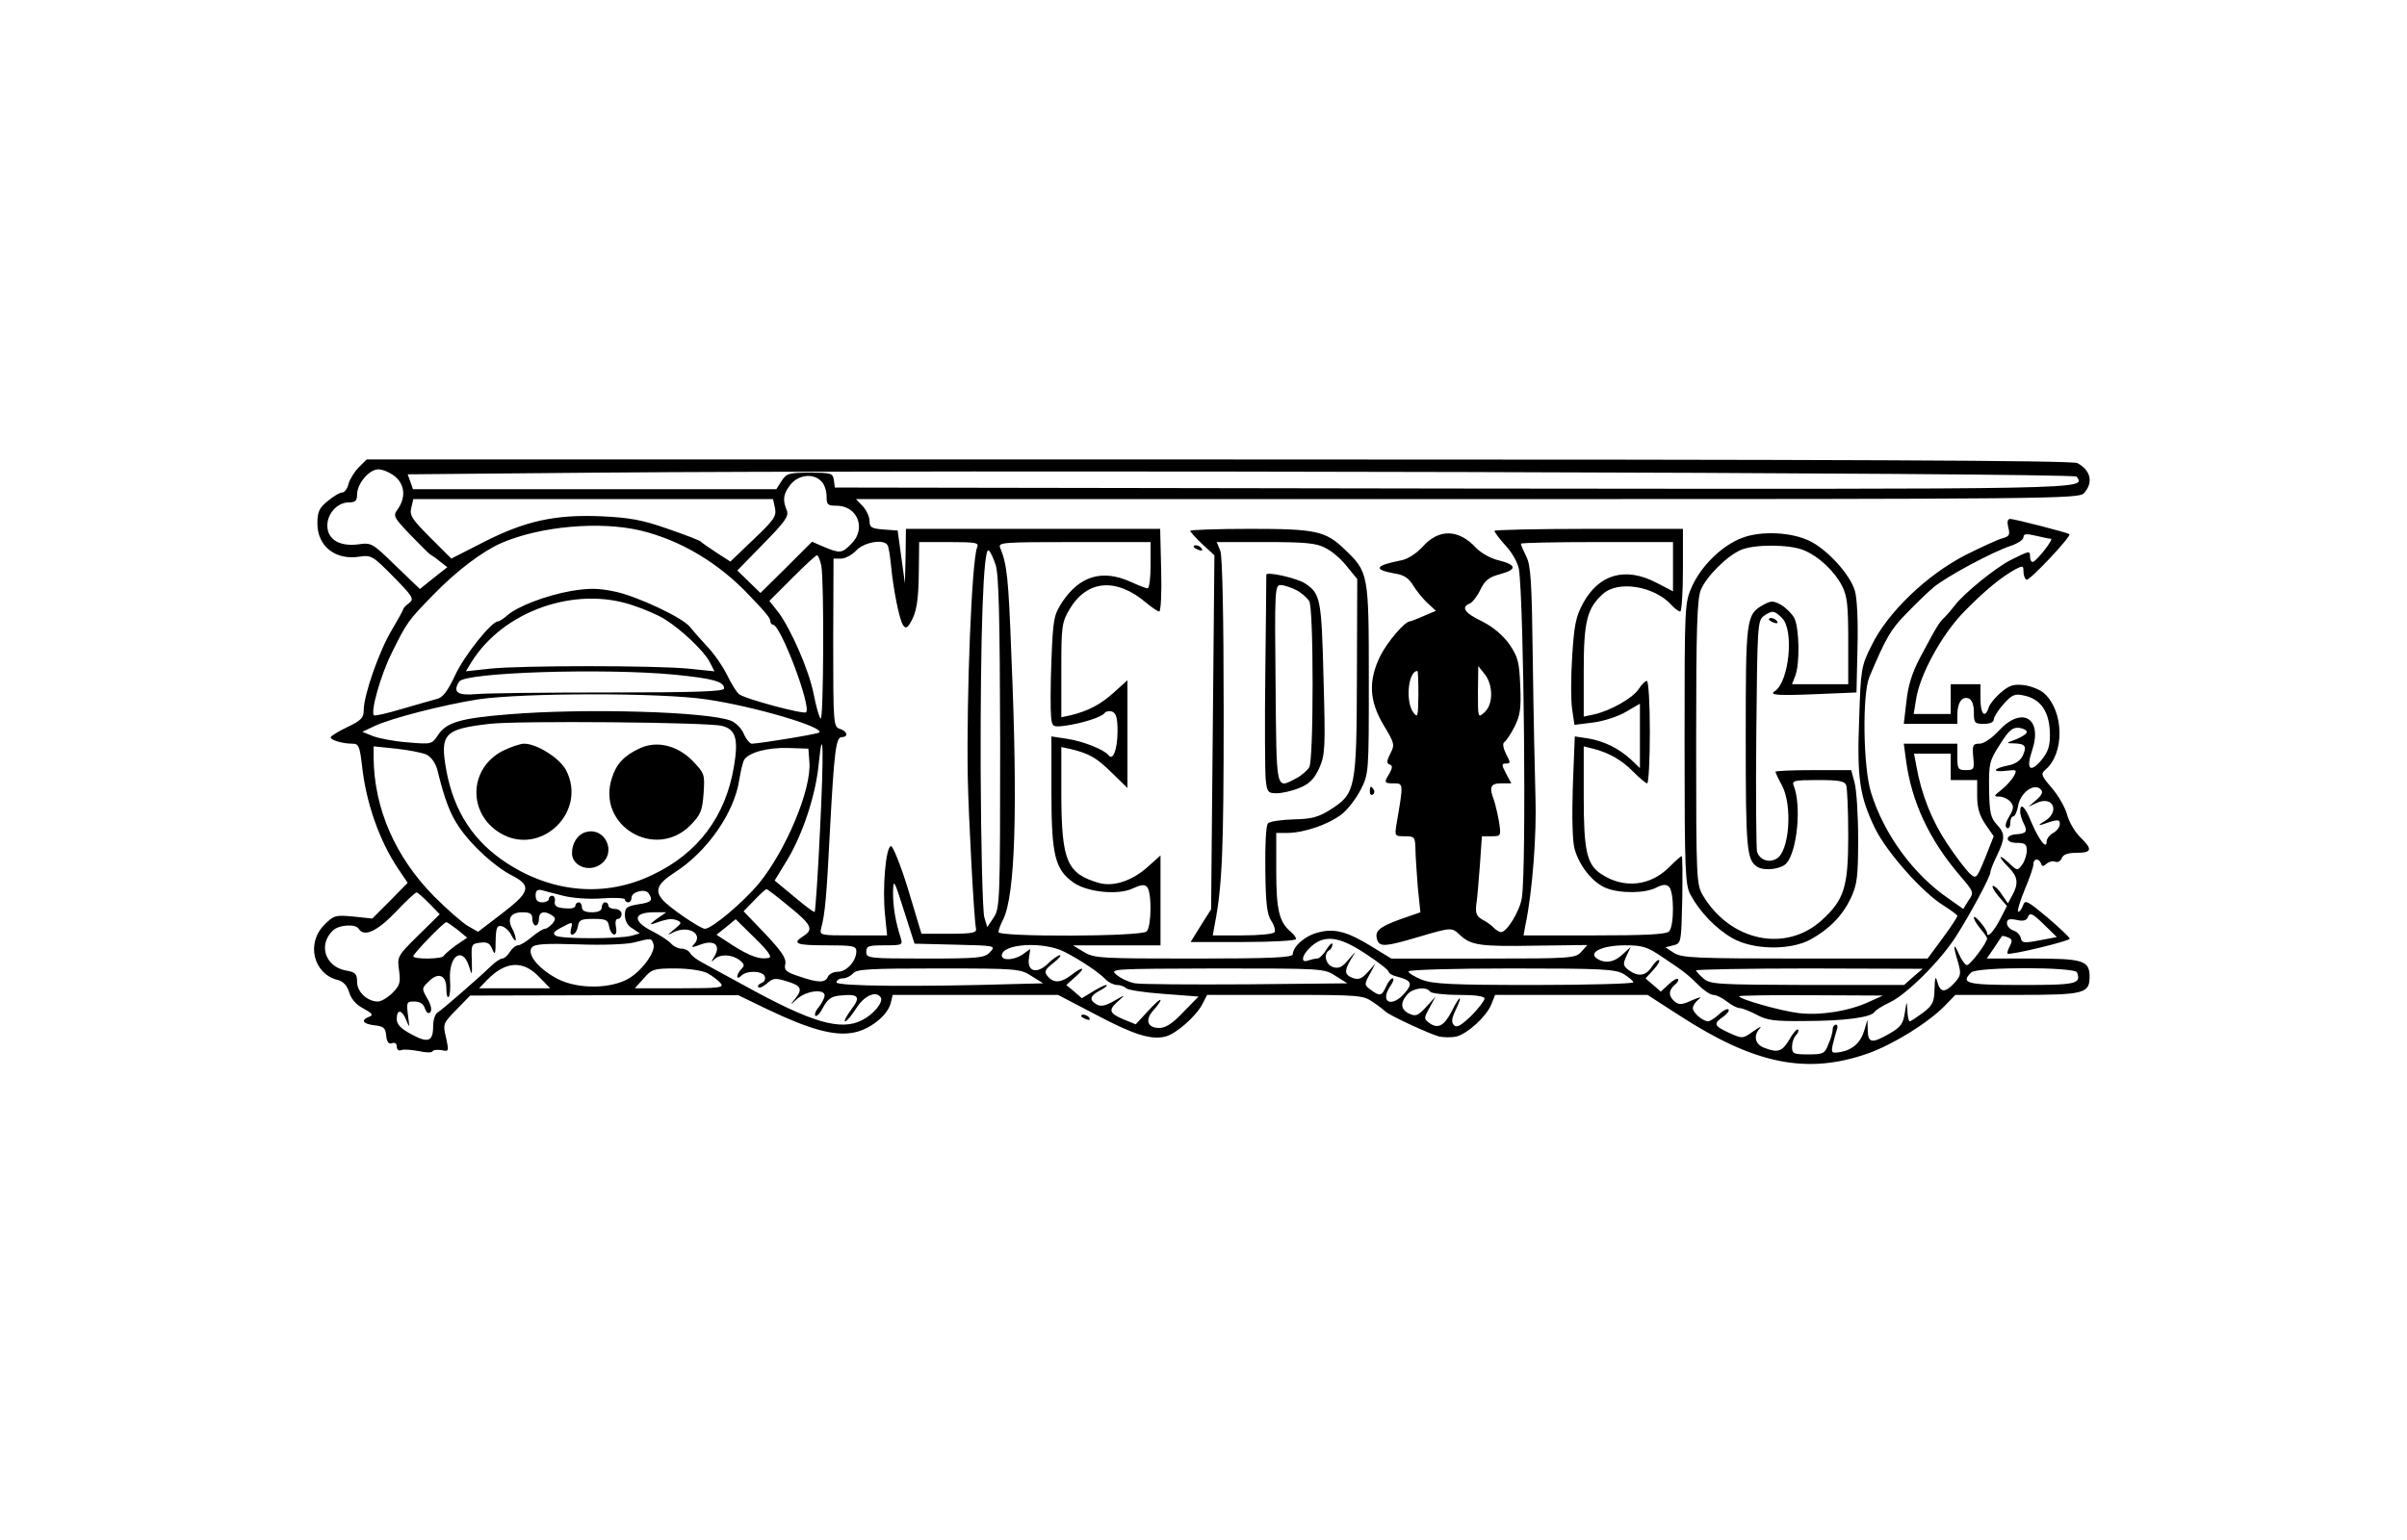 <?xml version="1.0" standalone="no"?>
<!DOCTYPE svg PUBLIC "-//W3C//DTD SVG 20010904//EN"
 "http://www.w3.org/TR/2001/REC-SVG-20010904/DTD/svg10.dtd">
<svg version="1.0" xmlns="http://www.w3.org/2000/svg"
 width="728pt" height="466pt" viewBox="0 0 728 466"
 preserveAspectRatio="xMidYMid meet">
<g transform="translate(0,466) scale(0.1,-0.1)"
fill="#000000" stroke="none">
<path d="M1085 3246 c-13 -13 -27 -36 -31 -50 -3 -14 -12 -26 -19 -26 -8 0
-27 -12 -44 -26 -26 -21 -31 -33 -31 -68 0 -69 55 -112 128 -100 35 5 40 2
102 -61 59 -60 63 -67 48 -79 -10 -7 -18 -16 -18 -18 0 -3 -16 -32 -35 -64
-38 -63 -85 -197 -85 -243 0 -23 -8 -31 -50 -51 -27 -13 -50 -27 -50 -31 0 -8
36 -19 66 -19 19 0 22 -8 29 -67 12 -111 52 -226 109 -311 l29 -43 -53 -54
-54 -54 -57 6 c-55 5 -59 4 -88 -25 -56 -56 -33 -149 41 -167 16 -4 28 -17 34
-37 6 -20 21 -38 43 -49 27 -15 31 -20 18 -25 -27 -10 -20 -22 16 -26 27 -3
33 -8 35 -31 2 -20 8 -27 18 -23 8 3 14 -1 14 -10 0 -10 6 -14 14 -11 7 3 31
1 52 -3 22 -5 40 -5 42 -1 1 4 13 6 27 4 23 -5 23 -4 14 38 -10 41 -9 43 32
85 l41 42 406 1 405 0 91 -44 c122 -58 196 -79 252 -70 51 7 108 51 118 90 l6
25 250 0 250 0 113 -59 c115 -61 168 -78 212 -67 32 8 92 61 111 97 l15 29
235 0 c227 0 237 -1 267 -22 18 -12 34 -25 37 -28 10 -11 135 -69 163 -76 15
-3 38 -3 52 0 34 9 90 60 105 96 l12 30 231 0 230 0 96 -62 c228 -148 386
-180 571 -115 78 28 184 94 234 146 l30 31 187 0 c203 0 219 4 219 55 0 49
-20 55 -171 55 l-140 0 22 32 c12 18 23 34 24 36 1 1 9 0 18 -4 13 -5 14 -10
6 -26 -6 -11 -9 -21 -7 -23 6 -6 188 38 188 45 0 4 -30 32 -67 64 -64 53 -68
55 -75 35 -5 -12 -11 -19 -14 -17 -3 3 6 33 20 67 14 33 26 67 26 76 0 18 16
20 23 3 3 -10 7 -10 17 -1 7 6 19 9 26 6 8 -3 17 2 20 11 4 11 19 16 45 16 46
0 49 10 11 47 -16 15 -34 46 -40 68 -6 23 -27 59 -47 82 -31 36 -33 42 -19 54
59 49 57 178 -4 232 -11 10 -38 21 -59 24 -32 4 -45 0 -70 -21 -18 -15 -35
-36 -38 -46 -11 -35 -25 -21 -25 25 l0 45 -45 0 -45 0 0 -45 0 -45 -56 0 -56
0 7 43 c11 76 80 201 148 269 63 64 110 102 153 126 22 11 24 11 24 -7 0 -11
4 -22 9 -25 8 -5 137 132 130 138 -7 5 -166 46 -179 46 -8 0 -10 -8 -6 -26 6
-21 3 -27 -16 -32 -13 -3 -63 -26 -113 -51 -117 -60 -236 -174 -284 -273 -32
-64 -33 -71 -38 -225 -7 -180 2 -234 49 -331 36 -72 144 -194 207 -232 22 -14
41 -28 41 -31 0 -4 -20 -34 -45 -68 l-45 -61 -370 0 c-334 0 -373 2 -397 17
l-26 17 24 6 c24 6 24 8 27 138 1 73 1 132 -2 132 -2 0 -19 -15 -38 -34 -57
-57 -137 -65 -204 -21 -45 29 -54 70 -54 236 l0 151 28 -7 c48 -12 88 -35 122
-70 19 -19 38 -35 42 -35 4 0 8 70 8 155 0 85 -4 155 -9 155 -5 0 -16 -11 -25
-25 -18 -27 -83 -64 -133 -76 l-33 -7 0 139 c0 149 10 189 58 232 46 42 156
24 208 -34 9 -10 21 -19 26 -19 4 0 8 56 8 125 l0 125 -285 0 c-157 0 -285 -3
-285 -6 0 -4 15 -24 34 -45 20 -21 37 -53 40 -71 15 -101 23 -901 9 -993 -5
-39 -45 -105 -63 -105 -5 0 -15 6 -22 13 -7 8 -23 19 -35 25 -17 10 -21 19
-18 45 3 17 7 71 11 120 l6 87 29 0 c29 0 29 1 23 43 -4 23 -11 52 -15 65 -16
41 -11 52 21 52 l31 0 -16 30 c-14 27 -14 30 0 30 14 0 14 3 0 29 -9 19 -11
32 -5 36 6 4 20 25 31 47 17 34 20 55 17 124 -3 72 -7 87 -33 125 -20 28 -49
52 -82 69 -53 25 -65 43 -38 54 8 3 23 22 32 41 14 29 26 39 60 48 52 14 51
28 -5 42 -23 5 -54 23 -68 38 -53 57 -113 58 -162 2 -18 -19 -43 -36 -63 -40
-81 -16 -87 -28 -21 -40 28 -4 43 -14 56 -36 10 -16 29 -40 43 -53 l26 -24
-38 -16 c-20 -9 -39 -16 -41 -16 -15 0 -68 -62 -89 -104 -37 -75 -34 -137 10
-210 33 -55 34 -59 20 -86 -11 -22 -12 -29 -2 -33 9 -3 9 -9 0 -26 -18 -29
-17 -31 13 -31 29 0 29 0 8 -122 -6 -37 -6 -38 25 -38 29 0 31 -2 32 -37 0
-21 4 -73 7 -115 l8 -78 -63 -22 c-63 -23 -77 -36 -67 -63 8 -20 25 -19 123
10 102 30 102 30 127 6 33 -31 62 -35 227 -32 l158 2 -18 -20 c-17 -20 -27
-21 -296 -21 l-279 0 -57 35 c-76 47 -115 57 -164 44 -40 -10 -76 -42 -77 -66
0 -10 -67 -13 -300 -13 -282 0 -301 1 -332 20 l-33 20 133 0 132 0 0 136 0
136 -39 -35 c-47 -42 -104 -61 -148 -48 -96 28 -112 66 -113 264 l0 147 28 -6
c57 -14 78 -26 125 -72 l47 -46 0 163 0 163 -41 -37 c-41 -37 -78 -56 -131
-69 l-28 -6 0 141 c0 134 1 145 25 186 53 89 141 96 231 20 18 -15 36 -27 40
-27 5 0 8 56 6 125 l-3 125 -385 0 -384 0 -1 -82 -2 -83 -11 80 -11 80 -42 3
c-37 3 -43 6 -43 26 0 12 -9 32 -20 44 l-21 22 1849 0 c1778 0 1850 1 1865 18
29 32 21 69 -20 91 -16 8 -667 11 -2598 11 l-2576 0 -24 -24z m109 -27 c30
-24 34 -63 10 -98 -16 -22 -15 -24 37 -79 30 -31 57 -58 61 -60 4 -2 17 -11
29 -21 l22 -17 -42 -33 -41 -33 -73 70 c-71 69 -73 71 -114 65 -56 -7 -93 15
-93 57 0 37 31 70 65 70 20 0 25 5 25 24 0 33 37 76 64 76 13 0 35 -9 50 -21z
m5087 -1 c24 -39 76 -38 -1880 -36 l-1876 3 -3 23 c-3 20 -8 22 -72 22 -63 0
-71 -2 -86 -25 l-16 -25 -549 0 -550 0 -8 23 -8 22 566 5 c1050 9 4475 0 4482
-12z m-3797 -14 c9 -8 16 -29 16 -45 0 -26 3 -29 30 -29 64 0 91 -70 45 -115
-28 -29 -34 -30 -82 -10 l-37 16 -78 -78 -78 -77 -35 34 -35 34 79 81 c65 66
77 83 71 100 -14 33 -11 51 11 79 24 30 69 35 93 10z m-140 -81 c5 -25 -3 -36
-65 -95 l-70 -67 -42 27 c-23 15 -44 30 -47 33 -3 4 -48 21 -100 39 -77 27
-115 34 -201 38 -140 6 -231 -14 -358 -79 l-96 -49 -64 64 c-55 55 -63 67 -57
90 l6 26 544 0 544 0 6 -27z m-407 -68 c121 -29 237 -98 330 -197 53 -55 63
-69 63 -78 0 -5 4 -10 8 -10 23 0 117 -249 100 -265 -7 -7 -187 41 -203 55 -8
7 -24 33 -36 58 -13 26 -40 66 -62 88 -21 23 -44 49 -50 57 -21 28 -160 93
-226 107 -52 11 -78 11 -134 2 -77 -14 -161 -46 -193 -74 -11 -10 -24 -18 -28
-18 -19 0 -101 -102 -129 -162 -24 -51 -38 -69 -57 -73 -14 -4 -61 -17 -105
-30 -43 -13 -82 -22 -84 -19 -11 11 21 123 54 189 46 93 50 98 125 175 72 74
148 131 206 157 118 51 298 67 421 38z m4266 -25 c10 0 -45 -70 -55 -70 -5 0
-8 7 -8 15 0 20 -2 19 -58 -9 -46 -23 -143 -102 -170 -138 -7 -9 -20 -25 -29
-34 -19 -18 -23 -25 -76 -124 -24 -46 -36 -84 -41 -132 l-8 -68 81 0 81 0 0
28 c0 36 14 56 34 49 10 -4 16 -19 16 -42 0 -32 2 -35 30 -35 18 0 30 5 30 13
0 7 13 28 30 47 25 28 34 32 60 26 53 -10 80 -51 80 -120 0 -34 -6 -52 -26
-76 -34 -40 -47 -27 -28 29 33 98 -30 136 -100 61 -22 -24 -46 -40 -59 -40
-20 0 -22 -4 -19 -40 4 -37 2 -40 -22 -40 -24 0 -26 4 -26 40 l0 40 -81 0 -81
0 7 -52 c17 -125 70 -238 161 -345 44 -51 45 -53 28 -77 l-16 -26 -44 31
c-107 73 -196 195 -235 321 -24 76 -27 298 -5 350 49 116 64 143 110 190 28
29 66 66 84 81 38 32 179 108 235 126 20 7 37 18 37 26 0 10 9 11 38 4 20 -5
41 -9 45 -9z m-3519 -19 c4 -5 8 -33 11 -63 7 -72 25 -162 36 -179 8 -11 12
-10 22 6 19 32 25 64 26 158 l1 87 91 0 c83 0 91 -2 84 -17 -16 -43 -32 -441
-28 -693 2 -113 19 -435 25 -460 2 -12 -11 -15 -81 -15 l-84 0 -40 133 c-22
72 -46 132 -52 132 -16 0 -27 -130 -18 -210 l6 -60 -103 0 c-101 0 -102 0 -96
23 11 42 16 92 26 292 13 241 18 285 36 285 21 0 17 18 -6 25 -19 6 -20 15
-20 261 l1 254 23 0 c12 0 33 11 46 25 24 25 83 35 94 16z m796 -61 c0 -38 -4
-70 -9 -70 -5 0 -28 9 -52 20 -85 38 -153 18 -206 -61 -26 -40 -28 -51 -33
-178 -3 -75 -3 -151 -1 -169 3 -31 5 -32 40 -28 53 7 115 27 122 39 4 5 14 7
23 4 12 -5 16 -20 16 -59 0 -55 -14 -91 -27 -73 -13 17 -78 43 -127 50 l-46 7
0 -168 c0 -193 11 -235 68 -275 43 -29 137 -38 180 -16 22 10 33 12 41 4 15
-15 14 -120 -1 -135 -16 -16 -448 -17 -448 -2 0 6 6 23 14 38 36 72 45 327 25
797 -9 239 -13 276 -34 328 -7 16 8 17 224 17 l231 0 0 -70z m1580 -5 l0 -74
-50 26 c-94 49 -174 26 -222 -62 -22 -41 -27 -66 -33 -162 -4 -62 -4 -133 0
-159 l7 -47 56 7 c32 4 75 18 99 32 l43 25 0 -97 0 -98 -27 26 c-37 34 -82 56
-130 64 l-40 6 -6 -151 c-3 -91 -1 -166 5 -188 14 -52 54 -102 94 -119 42 -18
122 -17 154 1 18 9 29 10 37 3 17 -13 17 -120 1 -136 -9 -9 -73 -12 -226 -12
l-214 0 6 33 c21 100 34 275 30 387 -2 69 -6 253 -8 410 -3 241 -6 290 -20
317 -9 18 -16 34 -16 38 0 3 104 5 230 5 l230 0 0 -75z m-2049 7 c10 -28 13
-159 14 -537 0 -478 -1 -502 -19 -530 l-20 -30 -9 30 c-5 17 -10 217 -11 445
-1 412 8 675 24 665 5 -3 14 -22 21 -43z m-527 -3 c9 -47 7 -475 -2 -463 -5 5
-14 38 -21 74 -14 72 -68 195 -107 248 l-27 34 69 69 c38 38 71 69 75 69 4 0
9 -14 13 -31z m-571 -120 c34 -11 78 -30 97 -42 50 -31 119 -96 136 -129 l15
-29 -78 8 c-102 10 -507 10 -601 0 l-73 -8 17 28 c96 154 312 231 487 172z
m2597 -269 c0 -24 -7 -43 -20 -55 -20 -18 -20 -17 -20 61 l1 79 19 -24 c12
-14 20 -38 20 -61z m-2471 59 c119 -12 151 -21 151 -42 0 -9 -82 -12 -347 -12
-192 0 -373 -2 -403 -5 -56 -5 -72 6 -51 38 18 28 438 41 650 21z m2251 -61
c-1 -66 -2 -71 -15 -54 -25 33 -16 126 12 126 2 0 3 -33 3 -72z m-2153 -14
c144 -21 357 -84 341 -100 -5 -5 -177 -33 -204 -34 -6 0 -17 13 -24 29 -6 16
-24 34 -38 40 -67 28 -440 39 -672 20 -148 -12 -190 -24 -216 -64 -18 -27 -20
-27 -91 -21 -40 3 -87 12 -105 19 l-32 13 36 17 c50 24 207 64 313 81 133 20
554 21 692 0z m46 -80 c42 -10 51 -39 37 -122 -25 -152 -109 -264 -247 -329
-141 -68 -300 -55 -439 35 -102 66 -161 157 -184 281 -20 111 -7 125 130 141
85 10 660 5 703 -6z m3947 -19 c0 -5 -15 -15 -33 -22 -30 -11 -31 -12 -6 -12
34 -1 40 -8 27 -37 -7 -15 -23 -26 -45 -30 -45 -9 -50 -21 -6 -16 33 4 34 3
24 -16 -6 -11 -23 -30 -37 -41 -24 -19 -25 -21 -7 -21 11 0 26 -7 34 -16 10
-13 10 -20 -4 -44 -11 -18 -14 -31 -7 -35 5 -3 10 3 10 14 0 12 4 21 9 21 5 0
12 15 15 33 7 39 48 69 68 49 8 -8 5 -16 -13 -32 l-24 -21 23 11 c52 25 74
-26 25 -55 -16 -9 -19 -13 -8 -10 49 17 55 17 55 2 0 -9 -9 -21 -20 -27 -11
-6 -20 -18 -20 -26 0 -26 -23 5 -46 58 -19 48 -34 62 -34 32 0 -8 5 -24 11
-36 12 -23 8 -30 -22 -32 -36 -2 -35 -26 0 -26 26 0 31 -4 31 -23 0 -13 -6
-32 -14 -43 -14 -19 -15 -19 -40 5 -33 31 -34 20 -1 -13 28 -28 31 -49 11 -85
l-13 -24 -18 26 c-9 15 -22 27 -27 27 -5 0 2 -14 16 -31 l26 -30 -20 -39 c-19
-37 -40 -60 -40 -43 -1 13 -40 59 -40 47 0 -6 9 -21 20 -34 11 -13 20 -26 20
-29 0 -13 -51 -81 -61 -81 -5 0 -16 15 -24 33 -17 39 -19 28 -3 -24 10 -36 9
-41 -12 -64 -28 -30 -42 -28 -51 6 -5 18 -7 12 -8 -22 -1 -41 -5 -50 -35 -73
-19 -14 -37 -26 -40 -26 -3 0 -7 15 -7 33 -2 30 -2 30 -8 -8 -5 -33 -13 -43
-46 -62 -54 -31 -65 -29 -66 10 l-1 32 -9 -31 c-11 -38 -35 -60 -73 -67 -26
-4 -28 -3 -23 22 3 14 9 34 12 44 4 9 3 17 -2 17 -5 0 -10 -6 -10 -14 0 -8 -5
-28 -13 -45 -11 -29 -16 -31 -61 -31 -44 0 -49 2 -49 23 0 13 5 28 12 35 6 6
9 14 6 17 -3 3 -15 -10 -26 -30 -22 -37 -35 -41 -76 -25 -28 10 -34 37 -13 59
6 8 -2 3 -20 -9 -32 -23 -33 -23 -73 -5 -46 21 -49 28 -18 49 12 9 19 18 16
22 -4 3 -17 -3 -29 -15 -13 -12 -28 -21 -33 -21 -17 1 -46 26 -46 40 0 7 8 19
18 27 11 8 4 7 -20 -3 -30 -14 -40 -15 -53 -4 -19 16 -19 34 0 50 9 7 13 15
10 18 -3 3 -16 -4 -28 -16 l-24 -22 -23 20 -23 20 23 25 c13 14 21 27 18 30
-3 3 -13 -6 -22 -20 -18 -28 -42 -31 -70 -10 -17 13 -18 18 -7 42 l13 28 -24
-22 c-26 -25 -54 -29 -78 -13 -28 19 17 40 85 40 53 0 67 -4 115 -37 66 -44
73 -50 109 -85 16 -16 35 -28 43 -28 9 0 27 -9 41 -20 14 -11 31 -20 39 -20 7
0 30 -9 51 -20 31 -17 55 -20 144 -19 121 0 202 11 212 27 4 6 24 19 46 29 50
23 153 125 201 200 44 69 104 181 104 194 0 6 9 29 20 51 25 53 25 66 -1 94
-18 19 -22 36 -23 106 -1 79 1 86 33 136 27 43 38 52 58 50 13 -2 23 -7 23
-13z m-3650 -299 c-6 -132 -14 -243 -16 -245 -2 -2 -30 19 -62 46 l-59 49 39
64 c46 77 85 194 94 287 14 136 16 35 4 -201z m-1190 231 c15 -8 27 -25 33
-47 22 -90 39 -134 66 -173 38 -56 109 -120 160 -146 60 -31 54 -50 -31 -115
l-72 -55 -30 17 c-16 9 -62 49 -102 89 -118 119 -183 267 -184 422 l0 33 68
-7 c37 -4 78 -12 92 -18z m1158 -22 c7 -82 -70 -266 -152 -367 -48 -58 -143
-138 -164 -138 -14 0 -112 67 -129 89 -23 27 -14 48 37 81 99 63 181 181 196
281 4 24 10 51 14 59 13 23 70 39 135 37 l60 -2 3 -40z m3452 -15 l0 -40 40 0
40 0 0 -49 c0 -35 7 -58 25 -85 l25 -36 -26 -66 c-26 -63 -27 -64 -46 -47 -11
10 -42 50 -69 91 -46 69 -78 149 -93 235 l-7 37 56 0 55 0 0 -40z m-3011 -538
c122 -3 123 -3 106 -22 -17 -18 -32 -20 -197 -20 -171 0 -178 1 -178 20 0 18
7 20 56 20 53 0 55 1 48 23 -16 50 -23 94 -23 137 1 43 3 40 33 -55 l32 -100
123 -3z m-1186 148 c27 -7 77 -11 117 -8 39 3 70 1 70 -3 0 -5 5 -9 10 -9 6 0
10 6 10 14 0 18 42 29 52 13 14 -21 9 -27 -32 -33 -35 -6 -40 -10 -40 -33 0
-16 8 -32 23 -40 l22 -15 -25 -7 c-36 -10 -213 -10 -229 0 -11 7 -6 13 19 26
32 17 33 17 27 -5 -3 -14 -1 -20 6 -17 7 2 13 13 15 25 3 19 10 22 47 22 37 0
44 -3 47 -22 2 -12 8 -23 14 -25 7 -2 10 6 7 22 -3 15 -1 25 6 25 6 0 11 7 11
15 0 8 -9 15 -20 15 -11 0 -20 5 -20 10 0 6 -4 10 -10 10 -5 0 -10 -7 -10 -15
0 -10 -10 -15 -30 -15 -20 0 -30 5 -30 15 0 8 -4 15 -10 15 -5 0 -10 -5 -10
-11 0 -6 -14 -9 -32 -7 -25 2 -32 7 -30 21 2 9 -2 17 -8 17 -5 0 -10 -4 -10
-10 0 -5 -9 -10 -20 -10 -14 0 -20 7 -20 21 0 14 5 19 18 16 9 -3 38 -10 65
-17z m683 -32 c68 -55 76 -70 44 -90 -36 -23 -22 -28 70 -28 80 0 90 -2 90
-18 0 -29 -29 -62 -56 -62 -13 0 -27 -7 -30 -15 -8 -19 -29 -19 -87 1 -40 13
-46 19 -42 37 4 17 -11 39 -60 91 l-66 69 33 34 c17 18 34 33 36 33 3 0 33
-23 68 -52z m-1088 9 l32 -33 -65 -64 c-63 -62 -64 -64 -58 -106 5 -37 2 -46
-20 -68 -14 -14 -34 -26 -44 -26 -32 0 -63 29 -63 59 0 25 -5 30 -35 35 -61
12 -83 77 -39 120 17 18 69 22 79 6 16 -26 55 -8 111 50 31 33 60 60 64 60 3
0 20 -15 38 -33z m312 -47 c0 -11 5 -20 10 -20 6 0 10 9 10 20 0 21 16 26 39
11 12 -8 12 -12 2 -25 -8 -9 -18 -16 -23 -16 -6 0 -23 -11 -40 -25 -16 -14
-35 -25 -41 -25 -7 0 -18 -9 -25 -20 -7 -11 -17 -20 -23 -20 -5 0 -21 -10 -33
-22 -45 -43 -149 -133 -162 -141 -8 -4 -14 -23 -14 -42 0 -46 -15 -52 -66 -24
-32 17 -44 30 -44 46 0 31 16 29 29 -4 10 -25 10 -23 5 15 -5 40 -4 42 19 42
17 0 28 -7 32 -21 5 -13 11 -17 16 -12 6 6 3 22 -8 41 -18 31 -18 32 4 53 29
29 53 19 53 -22 0 -18 3 -29 7 -25 4 4 6 27 4 52 -4 72 37 102 57 42 10 -32
10 -31 9 17 -2 48 -1 50 26 53 21 3 29 -2 36 -20 8 -19 10 -15 10 25 1 40 4
48 18 45 10 -2 23 -14 30 -28 7 -14 13 -19 13 -12 0 7 -5 22 -11 33 -16 30 -4
49 31 49 23 0 30 -4 30 -20z m375 -1 c-17 -12 -21 -18 -10 -14 42 15 55 17 72
11 16 -7 15 -9 -7 -27 -24 -20 -24 -20 -2 -9 46 22 91 -7 60 -38 -9 -9 -4 -9
20 0 42 16 63 -1 43 -35 -11 -18 -11 -20 0 -9 17 16 51 15 75 -2 15 -12 17
-17 7 -27 -7 -7 -13 -17 -13 -23 0 -6 5 -5 12 2 17 17 65 15 71 -2 3 -8 -1
-17 -10 -20 -9 -4 -13 -9 -9 -13 3 -3 15 2 26 12 18 16 25 17 60 6 44 -13 49
-24 23 -55 -15 -18 -14 -18 8 2 32 28 92 31 82 5 -3 -10 -12 -25 -20 -34 -7
-9 -10 -19 -7 -22 4 -4 15 8 24 26 13 24 25 33 50 35 57 6 65 -3 34 -43 -14
-19 -22 -35 -18 -35 5 0 20 18 34 40 24 38 60 54 74 32 8 -14 -22 -51 -56 -68
-65 -34 -153 -8 -356 104 -57 31 -116 63 -130 71 -15 8 -31 20 -35 28 -4 7
-16 13 -26 13 -10 0 -24 7 -31 15 -7 8 -32 25 -56 37 -62 31 -60 58 5 58 l36
0 -30 -21z m4183 -64 c-47 -9 -53 -8 -56 7 -2 9 -12 20 -23 23 -10 4 -19 13
-19 22 0 12 7 14 29 10 21 -5 31 -2 35 10 6 13 14 9 47 -23 l40 -39 -53 -10z
m-3843 -53 c-26 -6 -57 5 -109 38 l-49 32 29 23 29 24 58 -57 c42 -41 53 -58
42 -60z m-941 85 l29 -24 -34 -23 c-19 -14 -35 -28 -37 -32 -4 -10 -92 -11
-92 -1 0 8 92 103 100 103 3 0 18 -11 34 -23z m592 -42 c10 -24 -40 -90 -83
-110 -60 -29 -158 -26 -215 8 -54 31 -85 72 -69 91 8 10 43 12 138 9 71 -3
146 0 168 5 55 14 55 14 61 -3z m2155 -31 c38 -25 69 -49 69 -54 0 -4 10 -11
23 -14 46 -12 51 -21 26 -50 -40 -47 -78 -28 -43 22 8 12 11 22 6 22 -5 0 -14
-11 -20 -25 -13 -29 -19 -30 -47 -9 -19 14 -19 16 -2 47 l17 32 -23 -26 c-18
-20 -28 -24 -45 -18 -26 10 -27 21 -6 57 17 27 17 27 -8 -2 -18 -22 -29 -27
-46 -22 -23 8 -30 40 -12 51 6 3 10 12 10 18 0 7 -8 0 -18 -15 -9 -16 -22 -28
-28 -28 -7 0 -19 -3 -28 -6 -21 -8 -20 12 2 35 43 45 89 41 173 -15z m-911 6
c47 -24 103 -61 125 -84 9 -9 24 -16 34 -16 9 0 21 -4 27 -10 5 -5 56 -13 114
-17 l105 -8 -46 -47 c-32 -34 -53 -48 -73 -48 -36 0 -44 25 -17 54 11 12 21
26 21 30 0 5 -17 -10 -37 -32 l-38 -41 -37 15 c-44 19 -47 28 -15 56 22 20 22
20 -13 0 -26 -15 -40 -18 -53 -11 -24 14 -21 26 11 43 15 8 23 15 18 16 -5 0
-23 -9 -41 -20 l-33 -20 -23 20 -24 20 28 25 c33 29 23 33 -13 5 -31 -24 -53
-25 -71 -4 -12 14 -9 20 16 40 17 13 26 24 21 24 -6 0 -22 -11 -36 -25 -34
-33 -64 -25 -58 16 l4 28 -25 -18 c-25 -16 -61 -18 -61 -2 0 36 126 44 190 11z
m-1590 -75 l34 -35 -107 0 -108 0 23 24 c56 58 109 62 158 11z m509 11 c15 -8
33 -22 40 -30 12 -14 0 -16 -123 -16 l-136 0 27 30 c24 28 31 30 95 30 40 0
81 -6 97 -14z m981 -9 l35 -22 -80 -2 c-301 -9 -545 -7 -545 5 0 6 8 12 19 12
10 0 24 7 31 15 10 13 52 15 259 15 238 0 247 -1 281 -23z m920 0 l35 -22
-305 -3 c-168 -1 -319 0 -337 3 -17 3 -42 14 -55 25 -23 19 -21 19 302 20 320
0 326 0 360 -23z m871 6 c16 -10 29 -21 29 -25 0 -4 -135 -8 -300 -8 -252 0
-306 3 -340 16 -22 9 -40 20 -40 25 0 5 136 9 311 9 276 0 314 -2 340 -17z
m876 -8 l-28 -25 -292 0 c-271 1 -294 2 -314 19 -13 11 -23 22 -23 25 0 3 154
6 343 6 l342 -1 -28 -24z m495 13 c13 -35 -2 -38 -168 -38 -167 0 -185 5 -152
38 17 17 314 17 320 0z m-1957 -58 c3 -5 42 -10 86 -10 51 0 79 -4 79 -11 0
-6 -18 -30 -40 -52 -31 -30 -44 -37 -52 -29 -9 9 -8 20 5 47 23 48 12 45 -12
-4 -23 -45 -42 -55 -68 -36 -17 13 -17 14 1 47 l18 33 -28 -31 c-25 -27 -32
-30 -51 -21 -27 12 -29 33 -6 59 17 19 58 24 68 8z m1328 -31 c-60 -28 -148
-42 -213 -34 -52 6 -180 42 -180 51 0 2 98 4 218 3 l217 -1 -42 -19z"/>
<path d="M1520 2388 c-102 -53 -106 -188 -8 -248 122 -74 266 63 200 190 -19
36 -88 80 -127 80 -11 0 -41 -10 -65 -22z"/>
<path d="M1935 2396 c-46 -21 -71 -47 -84 -89 -48 -144 130 -251 237 -144 31
32 36 43 40 96 4 59 3 61 -34 100 -46 46 -108 61 -159 37z"/>
<path d="M1770 2142 c-23 -7 -40 -33 -40 -63 0 -38 49 -59 85 -35 53 35 15
117 -45 98z"/>
<path d="M3600 3054 c0 -3 16 -21 36 -40 l37 -34 -5 -535 -5 -536 -31 -49 -31
-50 159 0 c88 0 160 4 160 9 0 5 -7 14 -16 22 -35 29 -44 66 -44 184 l0 115
33 0 c50 0 123 25 163 55 19 14 45 48 59 75 25 49 25 51 25 335 0 318 -1 324
-72 392 -59 57 -88 63 -288 63 -99 0 -180 -3 -180 -6z m409 -52 c19 -9 48 -34
65 -56 l31 -38 -1 -297 c-1 -340 -4 -352 -81 -401 -35 -22 -56 -28 -110 -29
-37 -1 -72 -6 -78 -12 -6 -6 -9 -62 -8 -140 1 -101 5 -136 18 -155 9 -13 13
-29 10 -34 -3 -6 -47 -10 -97 -10 l-90 0 6 33 c23 119 27 226 27 642 0 292 -4
471 -10 488 l-11 27 148 0 c120 0 153 -3 181 -18z"/>
<path d="M3830 2921 c0 -3 -1 -134 -3 -291 -2 -157 -1 -304 1 -327 4 -39 7
-43 33 -43 16 0 47 7 69 16 31 13 44 26 60 60 18 41 19 61 13 272 -6 240 -9
256 -56 287 -25 16 -117 37 -117 26z m90 -46 c16 -8 34 -24 40 -34 6 -12 10
-111 10 -251 0 -140 -4 -239 -10 -251 -6 -10 -24 -26 -40 -34 -62 -32 -59 -44
-62 285 -3 283 -2 300 15 300 10 0 31 -7 47 -15z"/>
<path d="M5270 3033 c-60 -22 -123 -83 -152 -146 -23 -52 -23 -53 -23 -477 0
-388 2 -428 18 -457 28 -52 76 -102 126 -131 62 -36 174 -38 236 -5 58 32 97
72 123 126 19 42 22 63 22 180 0 72 -5 149 -11 170 l-10 37 -114 0 c-63 0
-115 -2 -115 -5 0 -3 9 -22 20 -42 32 -61 22 -200 -17 -221 -23 -14 -52 -3
-59 22 -2 11 -4 173 -2 359 3 322 4 339 22 353 26 18 32 18 56 -6 37 -37 21
-193 -22 -221 -19 -12 8 -14 127 -9 l120 5 3 135 c2 80 -1 151 -8 173 -14 48
-81 122 -134 149 -54 28 -148 33 -206 11z m184 -37 c47 -19 94 -64 117 -108
16 -31 19 -59 19 -168 l0 -130 -85 0 -85 0 10 26 c14 36 12 144 -3 174 -7 13
-25 31 -40 40 -24 13 -30 13 -54 0 -52 -29 -53 -42 -53 -405 0 -333 3 -366 34
-387 21 -14 73 -8 89 10 33 37 46 176 22 235 -6 15 1 17 73 17 64 0 81 -3 86
-16 3 -9 6 -77 6 -152 0 -156 -12 -194 -80 -256 -109 -99 -276 -64 -359 74
-20 34 -21 46 -21 463 0 348 3 434 14 462 17 41 79 103 121 121 40 18 147 17
189 0z"/>
<path d="M3610 3006 c0 -2 7 -7 16 -10 8 -3 12 -2 9 4 -6 10 -25 14 -25 6z"/>
<path d="M5350 2786 c0 -2 7 -7 16 -10 8 -3 12 -2 9 4 -6 10 -25 14 -25 6z"/>
<path d="M4143 2265 c0 -8 4 -12 9 -9 5 3 6 10 3 15 -9 13 -12 11 -12 -6z"/>
<path d="M3270 1586 c0 -2 7 -7 16 -10 8 -3 12 -2 9 4 -6 10 -25 14 -25 6z"/>
</g>
</svg>
